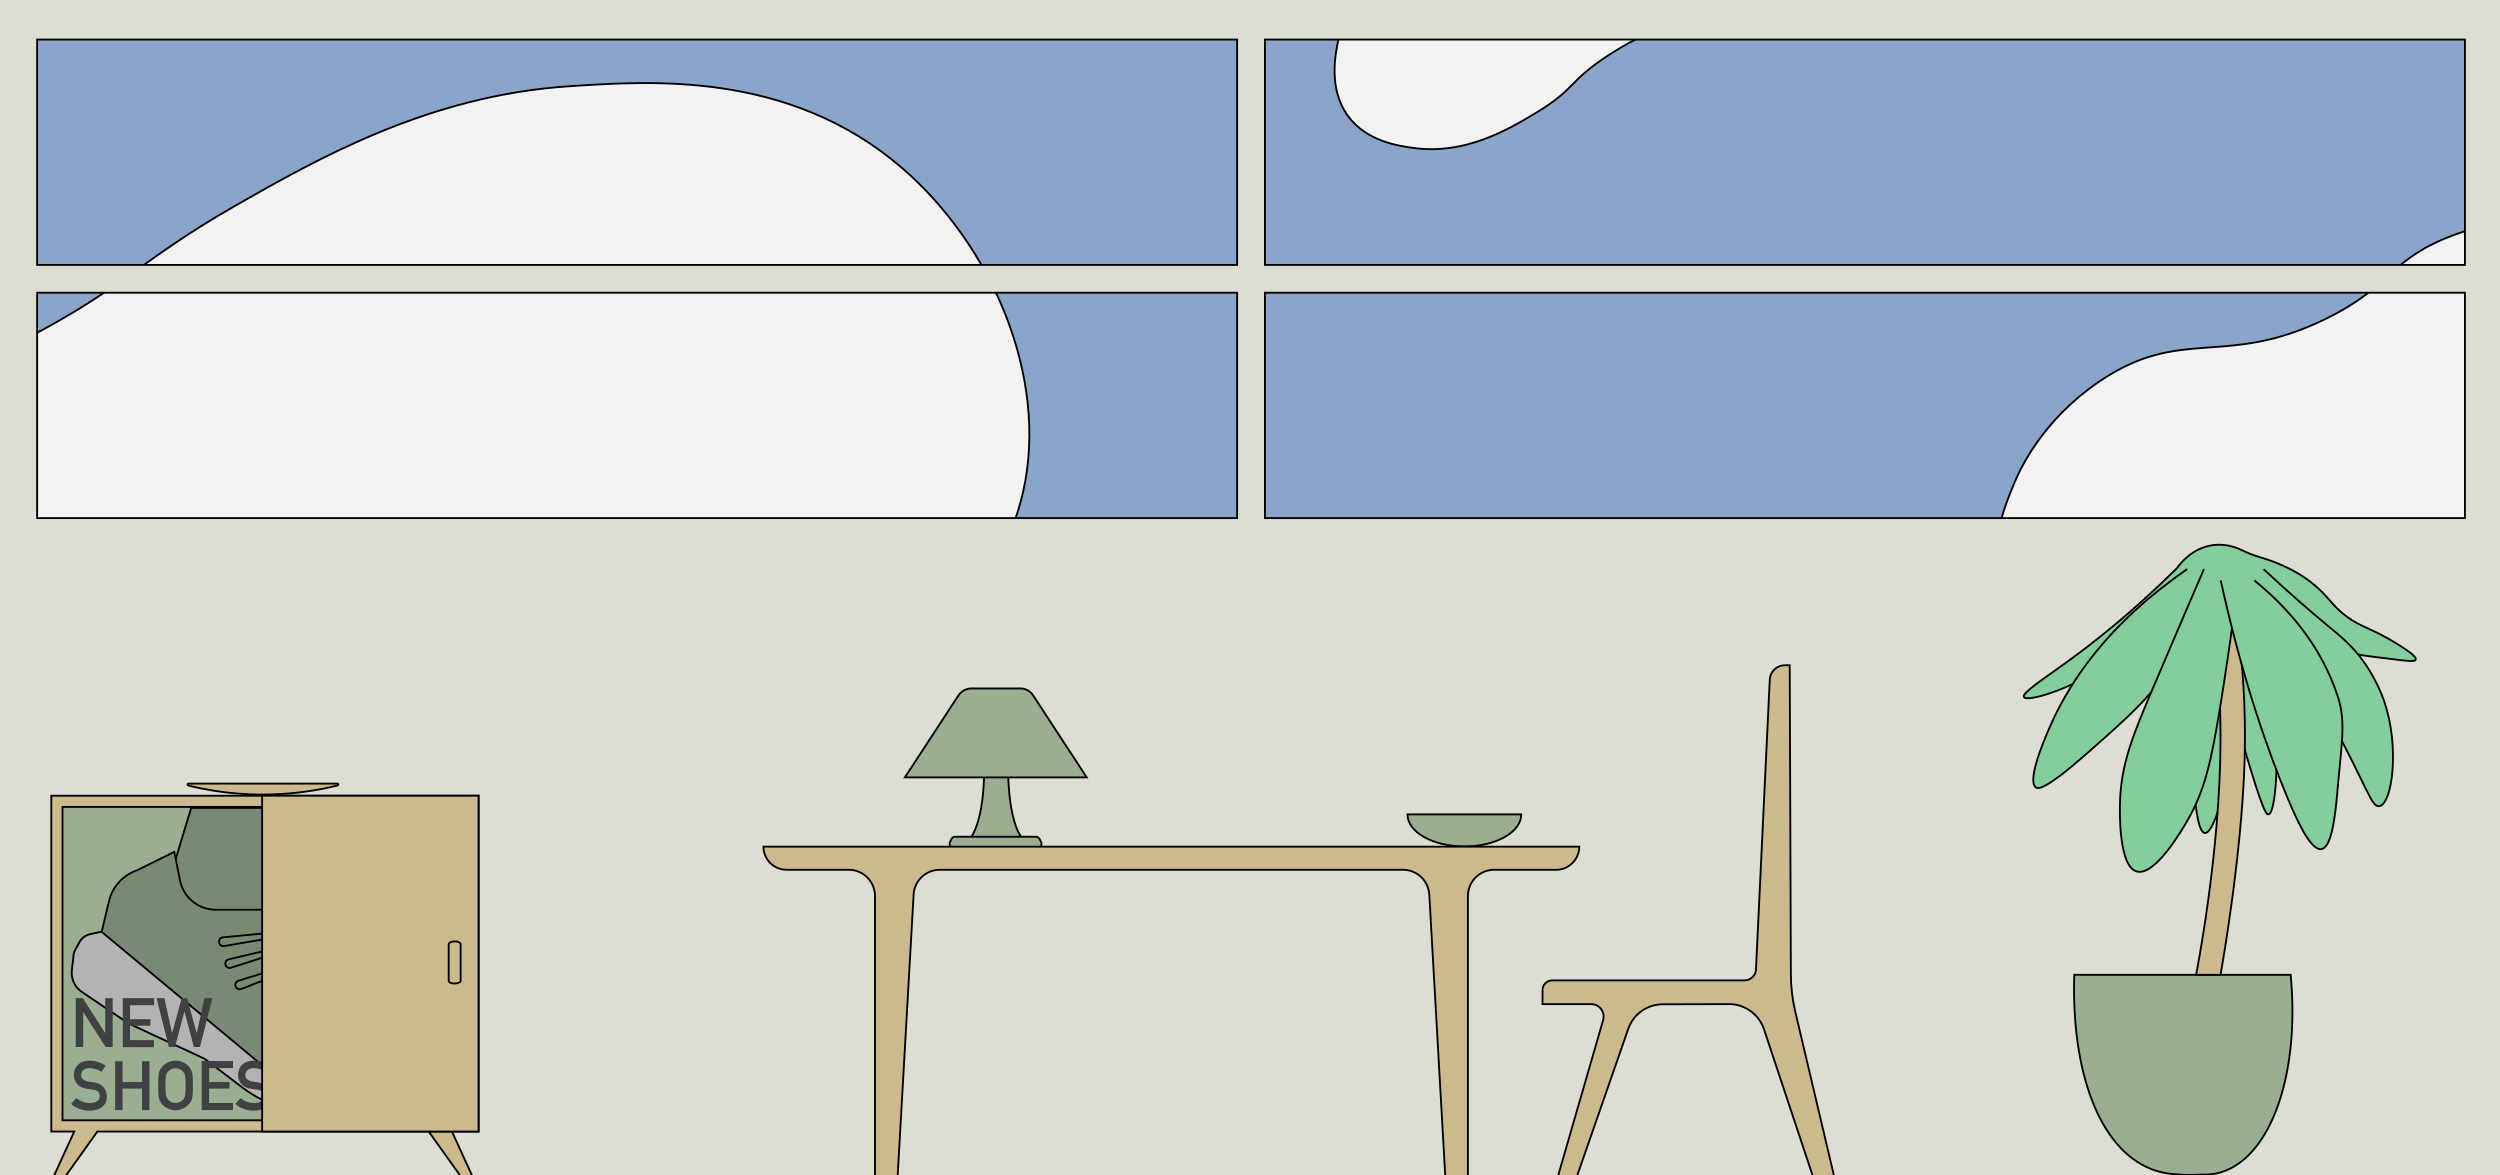 <?xml version="1.0" encoding="utf-8"?>
<!-- Generator: Adobe Illustrator 22.1.0, SVG Export Plug-In . SVG Version: 6.00 Build 0)  -->
<svg version="1.1" xmlns="http://www.w3.org/2000/svg" xmlns:xlink="http://www.w3.org/1999/xlink" x="0px" y="0px"
	 viewBox="0 0 1340 630" style="enable-background:new 0 0 1340 630;" xml:space="preserve">
<rect x="0" y="0" width="1340" height="630" fill="#333333" stroke="none"/>
<style type="text/css">
	.st0{fill:#8BA4C9;}
	.st1{fill:#F2F2F2;stroke:#000000;stroke-miterlimit:10;}
	.st2{fill:#FFFFFF;stroke:#000000;stroke-miterlimit:10;}
	.st3{fill:#DDDDD3;}
	.st4{fill:none;stroke:#000000;stroke-miterlimit:10;}
	.st5{fill:#CCB98D;stroke:#000000;stroke-miterlimit:10;}
	.st6{fill:#9AAF92;stroke:#000000;stroke-miterlimit:10;}
	.st7{fill:#E8E7E7;}
	.st8{fill:#84CE9B;stroke:#000000;stroke-miterlimit:10;}
	.st9{fill:#B3B3B3;stroke:#000000;stroke-miterlimit:10;}
	.st10{fill:#7A8974;stroke:#000000;stroke-miterlimit:10;}
	.st11{fill:#414143;}
	.st12{clip-path:url(#SVGID_3_);}
	.st13{fill:#E8E0CD;}
	.st14{clip-path:url(#SVGID_5_);}
	.st15{clip-path:url(#SVGID_9_);fill:#8BA4C9;stroke:#000000;stroke-miterlimit:10;}
	.st16{clip-path:url(#SVGID_11_);}
	.st17{clip-path:url(#SVGID_13_);fill:#E8E0CD;stroke:#424143;stroke-miterlimit:10;}
	.st18{clip-path:url(#SVGID_15_);}
	.st19{clip-path:url(#SVGID_17_);fill:#E8E0CD;stroke:#424143;stroke-miterlimit:10;}
	.st20{clip-path:url(#SVGID_19_);}
	.st21{clip-path:url(#SVGID_21_);fill:#E8E0CD;stroke:#424143;stroke-miterlimit:10;}
	.st22{clip-path:url(#SVGID_23_);}
	.st23{clip-path:url(#SVGID_25_);fill:#8BA4C9;}
	.st24{clip-path:url(#SVGID_29_);}
	.st25{clip-path:url(#SVGID_31_);fill:#E8E0CD;stroke:#424143;stroke-miterlimit:10;}
	.st26{clip-path:url(#SVGID_33_);}
	.st27{clip-path:url(#SVGID_35_);fill:none;stroke:#414143;stroke-miterlimit:10;}
	.st28{clip-path:url(#SVGID_37_);}
	.st29{clip-path:url(#SVGID_39_);fill:#E8E0CD;stroke:#424143;stroke-miterlimit:10;}
	.st30{clip-path:url(#SVGID_41_);}
	.st31{clip-path:url(#SVGID_43_);fill:#E8E0CD;stroke:#424143;stroke-miterlimit:10;}
	.st32{clip-path:url(#SVGID_47_);}
	.st33{clip-path:url(#SVGID_49_);fill:#E8E0CD;stroke:#414143;stroke-miterlimit:10;}
	.st34{clip-path:url(#SVGID_51_);fill:#8BA4C9;stroke:#414143;stroke-miterlimit:10;}
	.st35{fill:#7282B2;}
	.st36{fill:#E8E0CD;stroke:#414143;stroke-miterlimit:10;}
	.st37{fill:#7282B2;stroke:#000000;stroke-miterlimit:10;}
	.st38{clip-path:url(#SVGID_53_);fill:#7282B2;stroke:#000000;stroke-miterlimit:10;}
	.st39{clip-path:url(#SVGID_55_);fill:#7282B2;stroke:#000000;stroke-miterlimit:10;}
	.st40{clip-path:url(#SVGID_57_);fill:none;stroke:#000000;stroke-miterlimit:10;}
	.st41{clip-path:url(#SVGID_59_);fill:none;stroke:#000000;stroke-miterlimit:10;}
	.st42{clip-path:url(#SVGID_61_);fill:#7282B2;stroke:#000000;stroke-miterlimit:10;}
	.st43{clip-path:url(#SVGID_63_);fill:#7282B2;stroke:#000000;stroke-miterlimit:10;}
	.st44{clip-path:url(#SVGID_65_);fill:#7282B2;stroke:#000000;stroke-miterlimit:10;}
	.st45{clip-path:url(#SVGID_67_);fill:#7282B2;stroke:#000000;stroke-miterlimit:10;}
	.st46{clip-path:url(#SVGID_69_);fill:#7282B2;stroke:#000000;stroke-miterlimit:10;}
	.st47{clip-path:url(#SVGID_72_);fill:#7282B2;stroke:#000000;stroke-miterlimit:10;}
	.st48{clip-path:url(#SVGID_74_);fill:#7282B2;stroke:#000000;stroke-miterlimit:10;}
	.st49{clip-path:url(#SVGID_76_);fill:#7282B2;stroke:#000000;stroke-miterlimit:10;}
	.st50{clip-path:url(#SVGID_78_);fill:#8BA4C9;}
	.st51{clip-path:url(#SVGID_80_);}
	.st52{fill:#F2DCA5;}
	.st53{clip-path:url(#SVGID_82_);}
	.st54{clip-path:url(#SVGID_84_);fill:#7282B2;stroke:#000000;stroke-miterlimit:10;}
	.st55{clip-path:url(#SVGID_86_);fill:#7282B2;stroke:#000000;stroke-miterlimit:10;}
	.st56{fill:none;}
	.st57{clip-path:url(#SVGID_88_);fill:none;stroke:#000000;stroke-miterlimit:10;}
	.st58{clip-path:url(#SVGID_90_);fill:#8BA4C9;}
	.st59{clip-path:url(#SVGID_92_);}
	.st60{clip-path:url(#SVGID_94_);}
</style>
<g id="Layer_2">
</g>
<g id="Layer_1">
	<rect x="-15.5" y="-10.4" class="st0" width="1380" height="305.6"/>
	<path class="st1" d="M-178.9,352.2c19.4-68.6,67.4-107.9,88.3-122.6c29.1-20.5,37.5-15.7,90.4-41.1c63.3-30.4,72.4-47.4,125.9-78
		c43.8-25,104.1-59.5,179.9-64.3c41.8-2.7,116.8-8.6,177.5,43.5c48.4,41.5,79,112.1,65.4,173.4c-6.2,27.9-20.8,50.9-34.9,73
		c0,0-26,41-61.9,73c-62.9,56.1-172.1,61.4-304.2,77.2c-224.9,26.8-279.3,55.5-315.5,14.4C-207.9,455-184.1,370.7-178.9,352.2z"/>
	<path class="st1" d="M813.6-60.7c-9.6,3.1-84.6,28.1-96,81c-1.8,8.1-5.9,27.2,5,42c10,13.5,27,15.9,35,17c27.5,3.8,50.4-9.6,66-19
		c21.3-12.9,16.9-16.7,39-31c31.8-20.6,44.6-15,60-33c2.4-2.8,21-25.1,14-46c-9-26.7-52.7-29.6-59-30
		C846.6-81.8,823.1-67.3,813.6-60.7z"/>
	<path class="st1" d="M1246.4,171c-54.3,26.5-76.9,3.3-121.5,33.7c-30.4,20.8-42.1,46.8-45.1,53.9c-5.3,12.8-11.3,27.1-7.7,42.5
		c8.4,35.2,63.6,59.7,107.8,52.8c29.2-4.5,26.4-18.5,81.6-39.6c29.5-11.3,35.2-9.1,66.3-22c17.1-7.1,39.4-16.5,63.2-33.3
		c32.7-23.1,64.9-45.8,63.9-76.7c-1.2-36.3-47.6-58.2-51.8-60.1c-34.6-15.8-68.7-3.1-86,3.1C1279.8,138.7,1283.5,152.9,1246.4,171z"
		/>
	<polyline class="st2" points="1196.5,310 1201.5,302 1236.5,306 1236.5,309 	"/>
	<path class="st3" d="M1351.2,638.6V-4.5H-5.2v643.2h1356.4L1351.2,638.6L1351.2,638.6z M678,21.2h643.2V142H678V21.2z M678,156.9
		h643.2v120.8H678V156.9z M19.9,21.2h643.2V142H19.9V21.2z M19.9,156.9h643.2v120.8H19.9V156.9z"/>
	<rect x="678" y="21.2" class="st4" width="643.2" height="120.8"/>
	<rect x="19.9" y="21.2" class="st4" width="643.2" height="120.8"/>
	<rect x="19.9" y="156.9" class="st4" width="643.2" height="120.8"/>
	<rect x="678" y="156.9" class="st4" width="643.2" height="120.8"/>
	<polygon class="st5" points="255.5,635.5 239.5,600.5 225.5,600.5 250.5,635.5 	"/>
	<polygon class="st5" points="256.5,426.5 27.5,426.5 27.5,606.5 39.8,606.5 26.5,635.5 31.5,635.5 52.2,606.5 256.5,606.5 	"/>
	<path class="st6" d="M540.4,411.2h-5.2h-2.5h-5.2c0,0,1.1,42.8-15.6,42.8h20.8h2.5H556C539.3,453.9,540.4,411.2,540.4,411.2z"/>
	<path class="st6" d="M555.2,448.5h-43.3c-0.8,0-1.6,0.5-1.9,1.2l-0.8,1.6c-0.7,1.4,0.3,3.2,1.9,3.2h45c1.6,0,2.7-1.7,1.9-3.2
		l-0.8-1.6C556.7,449,556,448.5,555.2,448.5z"/>
	<path class="st6" d="M815.4,436.5c0,9.5-13.6,17.2-30.5,17.2s-30.5-7.7-30.5-17.2H815.4z"/>
	<path class="st7" d="M684.5,412.6"/>
	<path class="st5" d="M846.5,453.8H629.2h-2.8H409.2l0,0c0,6.8,5.5,12.4,12.4,12.4h33.3c7.8,0,14.1,6.3,14.1,14.1v163.1h11.4
		l9.3-163.9c0.4-7.5,6.6-13.3,14.1-13.3h122.7h2.8H752c7.5,0,13.6,5.8,14.1,13.3l9.3,163.9h11.4V480.3c0-7.8,6.3-14.1,14.1-14.1
		h33.3C840.9,466.2,846.5,460.6,846.5,453.8L846.5,453.8z"/>
	<path class="st5" d="M834.8,631.4l24.5-84.7c1.2-4.2-2-8.5-6.4-8.5h-26.1v-7.5c0-2.9,2.3-5.2,5.2-5.2h103c3.3,0,6.1-2.6,6.2-5.9
		l7.4-155.3c0.2-4.3,3.7-7.7,8-7.7h2.7l0.6,165.3c0,6.9,0.8,13.8,2.4,20.5l21,89H972l-26.5-79.7c-2.7-8.1-10.3-13.5-18.8-13.5
		l-35.4,0.1c-8.4,0-15.9,5.3-18.6,13.3l-27.8,79.9L834.8,631.4L834.8,631.4z"/>
	<path class="st6" d="M553.8,372.8l28.7,43.9H550h-32.5H485l28.7-43.9c1.5-2.3,4.2-3.8,7-3.8H547C549.7,369,552.3,370.4,553.8,372.8
		z"/>
	<path class="st8" d="M1198.8,338.5c3.5,39.8-1.7,68.4-7,87c-1.7,5.9-6.2,21.4-10,21c-4.1-0.4-5.6-18.9-7-36c-0.8-9.1-1.4-17-1-28
		c0.6-15.1,2.5-19.4,4-36c0.6-7.2,1.3-17.8,1-31"/>
	<path class="st8" d="M1208.8,346.5c11.7,33.7,12.3,58.5,11,74c-0.3,3.3-1.3,15.8-4,16c-1,0.1-2.9-1.4-13-36c-2.4-8.2-3.6-12.3-4-14
		c-5.5-22.5-3-31.5-8-54c-0.8-3.6-2.1-8.8-4-15"/>
	<path class="st8" d="M1283.8,344.5c-11.2-6.9-15.9-7.6-23-12c-8.1-5.1-10.9-9.8-16-15c-6.3-6.4-16.5-13.9-34-19
		c-3.1-0.9-6.1-2.1-8.9-3.5c-7.8-3.8-16.1-4.1-23.6-0.4c-4.9,2.4-8.8,6.2-11.6,10.1c-23.9,23.6-44.7,40-59.9,50.9
		c-11.7,8.5-23.1,15.8-22,18c1.3,2.6,19.7-2.6,36-12c5.3-3.1,11-7,30-24c5.8-5.2,13.3-12.1,21.9-20.2l33.1-4.3
		c11.9,6.3,20.8,12.6,27,17.5c12.7,10,18,16.9,30,20c2.2,0.6,8.8,1.4,22,3c6.3,0.8,9.6,1.1,10,0
		C1295.6,351.7,1288.2,347.2,1283.8,344.5z"/>
	<path class="st8" d="M1213.3,305.1c14.5,13.5,26.3,23.6,34.5,30.4c6.4,5.3,12.7,10.2,19,19c1.5,2.1,7.2,10.2,11,21
		c8.6,24.6,4.5,55.5-2.5,56.6c-4.3,0.7-6.5-10.4-26-46c-10.7-19.6-20.9-35.5-27-45c-7.2-11.2-13.5-20.5-18-27"/>
	<path class="st6" d="M1227.8,522.5h-116c-1.6,51.1,13,92.8,41,104c4.2,1.7,9.2,2.8,15,3c3.6,0.4,6.8,0.3,9.3,0.2
		c1.1-0.1,2.2-0.1,3.3-0.1c4.9,0.1,9-0.7,12.4-2.1C1217.4,618,1232.8,575.6,1227.8,522.5z"/>
	<path class="st5" d="M1179.8,315.5c0,0,10.4,19.2,10.4,80.3s-13.1,126.7-13.1,126.7h13.1c0,0,13.1-72.1,13.1-126.7
		s-8.5-80.3-8.5-80.3"/>
	<path class="st8" d="M1172.3,305.1c-42.7,29.4-62.2,60-72,81c-1.6,3.5-14.8,32-9,36c1,0.7,4.4,1.9,27-18c22.9-20.2,34.4-30.3,44-46
		c6.3-10.3,15.3-28,19-53"/>
	<path class="st8" d="M1181.3,305.1c-4.2,9.7-13.8,32-27,63c-11.2,26.3-17.6,41.6-18,63c-0.1,4.3-0.7,33.3,9,36
		c9.8,2.8,24.6-22.9,27-27c9.6-16.7,12.9-31.7,18-63c2.8-17.4,6-38.7,9-63"/>
	<path class="st8" d="M1190.3,311.1c11.9,54.1,25.6,92.1,36,117c4.8,11.4,12.2,28,18,27c6-1,7.7-20.5,9-36c1.7-19.8,4.1-32.1,0-45
		c-9.2-29-28.4-49.6-45-63"/>
	<rect x="33.5" y="432.5" class="st6" width="218" height="168"/>
	<path class="st5" d="M101,420h79.9c0.6,0,0.7,0.8,0.1,1c-10.8,2.7-42.5,9.5-80.2,0C100.3,420.8,100.4,420,101,420z"/>
	<path class="st9" d="M56.2,499l-7.8,1.7c-2.5,0.5-4.6,2.1-5.8,4.3l-2.2,4c-0.6,1-0.9,2.1-1,3.2l-0.9,7.8c-0.5,4.6,1.5,9.1,5.4,11.7
		l23.4,15.8c0.9,0.6,1.9,1.2,2.9,1.7l38.8,18c0.4,0.2,0.8,0.4,1.2,0.7l19.7,15c9,6.9,19.7,11.4,30.9,13l6.5,0.9
		c2.9,0.4,5.8,0.6,8.8,0.6H218c2.8,0,5.3-1.8,6.2-4.5l0,0c0.9-2.7-0.1-5.7-2.4-7.3l-6.8-4.9c-0.3-0.2-0.5-0.4-0.8-0.5L60.6,499.6
		C59.2,498.9,57.7,498.7,56.2,499z"/>
	<polygon class="st10" points="146,500.5 181.4,433 102.5,433 94,461 96,495.5 	"/>
	<path class="st10" d="M54.5,499.5l91.8,76.3c9.1,7.6,20.7,11.7,32.5,11.7H208c4.6,0,8.9-2.5,11.1-6.5l3.4-6.1
		c1.9-3.5,2.7-7.5,2.1-11.4l0,0c-0.7-5-3.8-9.3-8.4-11.4l-39.1-18.8c-3.6-1.8-6.5-4.8-8.1-8.5l-14.2-34c-0.8-2-2.7-3.2-4.9-3.2
		h-34.3c-8.9,0-16.7-6.1-18.9-14.7l-3.3-16.3l-19.8,9.8c-7.6,2.6-13.4,8.9-15.2,16.7L54.5,499.5z"/>
	<path class="st11" d="M40.6,535h3.8l11.9,18.6h0.1V535h4v26.2h-3.8l-11.9-18.6h-0.1v18.6h-4V535z"/>
	<path class="st11" d="M65.8,535h16.8v3.8H69.7v7.5h10.9v3.5H69.7v7.7h12.8v3.8H65.8V535z"/>
	<path class="st11" d="M83.9,535h4.2l4.1,18.6h0.1l5.1-18.6h2.9l5.1,18.6h0.1l4.1-18.6h4.2l-6.6,26.2h-3.3l-5-18.9h-0.1l-5,18.9
		h-3.3L83.9,535z"/>
	<path class="st11" d="M40.9,588.6c2,1.6,4.6,2.6,7.4,2.6c3.2,0,5.2-1.5,5.2-3.6c0-1.8-1.1-3.2-3.4-3.5c-1.2-0.1-2.1-0.3-3.5-0.5
		c-4.5-0.6-7-3.6-7-7.4c0-4.5,3.1-7.7,8.5-7.7c3.2,0,6.1,1.1,8.5,2.7l-2.2,3.3c-1.9-1.2-4.2-2-6.5-2c-2.4,0-4.4,1.3-4.4,3.8
		c0,1.5,1.1,2.9,3.7,3.4c0.7,0.1,1.7,0.3,2.9,0.4c4.9,0.6,7.2,4,7.2,7.6c0,4.8-3.6,7.6-9.2,7.6c-3.9,0-7.3-1.2-10-3.6L40.9,588.6z"
		/>
	<path class="st11" d="M76.1,583.5H65.7V595h-4v-26.2h4V580h10.4v-11.2h4V595h-4V583.5z"/>
	<path class="st11" d="M85.9,573.2c1.3-2.3,4.1-4.7,8.2-4.7s7,2.4,8.2,4.7c0.8,1.5,1.1,2.3,1.1,8.6s-0.3,7.1-1.1,8.6
		c-1.3,2.3-4.1,4.7-8.2,4.7s-7-2.4-8.2-4.7c-0.8-1.5-1.1-2.3-1.1-8.6S85,574.8,85.9,573.2z M90,589.3c0.8,1,2.2,1.9,4.1,1.9
		s3.2-0.9,4.1-1.9c1-1.3,1.3-2.1,1.3-7.4s-0.3-6.1-1.3-7.4c-0.8-1-2.2-1.9-4.1-1.9s-3.2,0.9-4.1,1.9c-1,1.3-1.3,2.1-1.3,7.4
		S89,587.9,90,589.3z"/>
	<path class="st11" d="M108.1,568.7h16.8v3.8h-12.8v7.5H123v3.5h-10.9v7.7h12.8v3.8h-16.8C108.1,595,108.1,568.7,108.1,568.7z"/>
	<path class="st11" d="M128.9,588.6c2,1.6,4.6,2.6,7.4,2.6c3.2,0,5.2-1.5,5.2-3.6c0-1.8-1.1-3.2-3.4-3.5c-1.2-0.1-2.1-0.3-3.5-0.5
		c-4.5-0.6-7-3.6-7-7.4c0-4.5,3.1-7.7,8.5-7.7c3.2,0,6.1,1.1,8.5,2.7l-2.2,3.3c-1.9-1.2-4.2-2-6.5-2c-2.4,0-4.4,1.3-4.4,3.8
		c0,1.5,1.1,2.9,3.7,3.4c0.7,0.1,1.7,0.3,2.9,0.4c4.9,0.6,7.2,4,7.2,7.6c0,4.8-3.6,7.6-9.2,7.6c-3.9,0-7.3-1.2-10-3.6L128.9,588.6z"
		/>
	<path class="st10" d="M160.5,498.5l-41,3.9c-0.7,0.1-1.3,0.4-1.7,1l0,0c-1.2,1.7,0.3,4,2.3,3.7l43.1-7.4l-1.1-0.8
		C161.6,498.6,161,498.4,160.5,498.5z"/>
	<path class="st10" d="M162.7,504.7l-40.1,9.5c-0.7,0.2-1.3,0.6-1.6,1.2l0,0c-0.9,1.9,0.8,3.9,2.8,3.3l41.7-13.3l-1.2-0.6
		C163.8,504.6,163.2,504.6,162.7,504.7z"/>
	<path class="st10" d="M167.1,513.4l-39.3,12.3c-0.7,0.2-1.2,0.7-1.5,1.3l0,0c-0.8,1.9,1.1,3.9,3.1,3.1L170,514l-1.3-0.5
		C168.2,513.2,167.7,513.2,167.1,513.4z"/>
	<rect x="140.5" y="426.5" class="st5" width="116" height="180"/>
	<path class="st5" d="M240.5,506.1v19.6c0,1.2,2.8,1.9,4.9,1.2l0,0c0.9-0.3,1.5-0.7,1.5-1.2v-19.6c0-0.4-0.4-0.8-0.9-1.1l0,0
		C243.9,504.1,240.5,504.8,240.5,506.1z"/>
	<g>
		<g>
			<g>
				<defs>
					<circle id="SVGID_2_" cx="-358.9" cy="-178.8" r="114.5"/>
				</defs>
				<clipPath id="SVGID_3_">
					<use xlink:href="#SVGID_2_"  style="overflow:visible;"/>
				</clipPath>
				<g class="st12">
					<circle id="SVGID_7_" class="st13" cx="-358.9" cy="-178.8" r="114.5"/>
				</g>
			</g>
			<g>
				<defs>
					<circle id="SVGID_4_" cx="-358.9" cy="-178.8" r="114.5"/>
				</defs>
				<clipPath id="SVGID_5_">
					<use xlink:href="#SVGID_4_"  style="overflow:visible;"/>
				</clipPath>
				<g class="st14">
					<g>
						<defs>
							<circle id="SVGID_6_" cx="-358.9" cy="-178.8" r="114.5"/>
						</defs>
						<clipPath id="SVGID_9_">
							<use xlink:href="#SVGID_6_"  style="overflow:visible;"/>
						</clipPath>
						<path class="st15" d="M-405-258.5c-15,7.4-22.6,19.6-31.5,34.2c-4.5,7.3-13.1,21.6-17.5,42c-0.8,3.5-1.2,6.3-1.4,8.8
							c-0.2,2.2-0.9,7.9-0.4,19.8c0.3,7.6,0.6,13.4,1.8,21.2c1.1,7,2,12.4,4.3,18.3c3.1,7.8,6,9.9,14.7,21.3
							c11,14.5,9.7,15.7,19.3,28c6.1,7.7,10.8,13.7,17.3,19.3c16.4,14.1,34.8,17.6,40.3,18.7c37.7,7.2,69.6-14.8,85-25
							c13.8-9.1,38.9-25.7,49.5-58c2.6-7.8,11.2-34.1,0-58.5c-5-11-7.6-7.5-31.5-39.5c-6.6-8.8-11.8-16.3-21.5-27.5
							c-12.5-14.5-17.6-18.2-19.5-19.5c-12.2-8.4-24.2-10.7-31.7-12c-14.1-2.5-25.1-1-47,2C-390.8-262.6-398.9-261.5-405-258.5z"/>
					</g>
					<g>
						<defs>
							<circle id="SVGID_10_" cx="-358.9" cy="-178.8" r="114.5"/>
						</defs>
						<clipPath id="SVGID_11_">
							<use xlink:href="#SVGID_10_"  style="overflow:visible;"/>
						</clipPath>
						<g class="st16">
							<g>
								<defs>
									<circle id="SVGID_12_" cx="-358.9" cy="-178.8" r="114.5"/>
								</defs>
								<clipPath id="SVGID_13_">
									<use xlink:href="#SVGID_12_"  style="overflow:visible;"/>
								</clipPath>
								<path class="st17" d="M-288.2-162.6c9.2,2.3,39.5,10.6,52.2,25.8c1.5,1.7,3.1,4,3.8,7.2c2.2,11-9.3,23.9-19.8,28.5
									c-21.4,9.4-57.4-7.4-58.2-30C-310.9-148.6-290-161.5-288.2-162.6z"/>
							</g>
							<g>
								<defs>
									<circle id="SVGID_14_" cx="-358.9" cy="-178.8" r="114.5"/>
								</defs>
								<clipPath id="SVGID_15_">
									<use xlink:href="#SVGID_14_"  style="overflow:visible;"/>
								</clipPath>
								<g class="st18">
									<g>
										<defs>
											<circle id="SVGID_16_" cx="-358.9" cy="-178.8" r="114.5"/>
										</defs>
										<clipPath id="SVGID_17_">
											<use xlink:href="#SVGID_16_"  style="overflow:visible;"/>
										</clipPath>
										<polyline class="st19" points="-293.5,-130.9 -254,-104.4 -341.8,-40.5 -344.2,-104.6 										"/>
									</g>
									<g>
										<defs>
											<circle id="SVGID_18_" cx="-358.9" cy="-178.8" r="114.5"/>
										</defs>
										<clipPath id="SVGID_19_">
											<use xlink:href="#SVGID_18_"  style="overflow:visible;"/>
										</clipPath>
										<g class="st20">
											<g>
												<defs>
													<circle id="SVGID_20_" cx="-358.9" cy="-178.8" r="114.5"/>
												</defs>
												<clipPath id="SVGID_21_">
													<use xlink:href="#SVGID_20_"  style="overflow:visible;"/>
												</clipPath>
												<path class="st21" d="M-279.2-180c0.2,6.3-0.6,11.4-1.2,15.5c-3.4,20.6-15.9,55.7-40.8,64c-7.6,2.5-23.3,4.9-37.7,5.5
													c-0.1,0-0.2,0-0.3,0c-4.7,0.2-38.7,1-56.8-20.8c-5.7-6.9-9.2-15.3-16-32c-4.6-11.1-9.5-23.1-10.7-31
													c-4.5-29.6,30.3-85.1,83.8-83.8C-309.4-261.3-280.5-212.2-279.2-180z"/>
											</g>
											<g>
												<defs>
													<circle id="SVGID_22_" cx="-358.9" cy="-178.8" r="114.5"/>
												</defs>
												<clipPath id="SVGID_23_">
													<use xlink:href="#SVGID_22_"  style="overflow:visible;"/>
												</clipPath>
												<g class="st22">
													<g>
														<defs>
															<circle id="SVGID_24_" cx="-358.9" cy="-178.8" r="114.5"/>
														</defs>
														<clipPath id="SVGID_25_">
															<use xlink:href="#SVGID_24_"  style="overflow:visible;"/>
														</clipPath>
														<path class="st23" d="M-445.5-154.8c4.3,0,4.4-0.3,11-3c12.4-11.2,12.9-25.8,22.2-35c15.2-5.5,41.2,12.5,75,6.2
															c11.8-4.1,5.8-6.4,20.2-13c19.1-8.8,30.1-12.3,42.1-12.2l-9.2-15l-36-32.5l-26.8-4.5l-27.7-1l-33.1,10.8l-14,13.8
															l-22,35.8c0,0-3,12-3.5,13.2S-445.5-154.8-445.5-154.8z"/>
													</g>
													<g>
														<defs>
															<circle id="SVGID_27_" cx="-358.9" cy="-178.8" r="114.5"/>
														</defs>
														<clipPath id="SVGID_29_">
															<use xlink:href="#SVGID_27_"  style="overflow:visible;"/>
														</clipPath>
														<g class="st24">
															<g>
																<defs>
																	<circle id="SVGID_30_" cx="-358.9" cy="-178.8" r="114.5"/>
																</defs>
																<clipPath id="SVGID_31_">
																	<use xlink:href="#SVGID_30_"  style="overflow:visible;"/>
																</clipPath>
																<path class="st25" d="M-416.5-172.4l11.3,65.3c0.3,1.4,1.6,6.5,6.4,9.6c5.3,3.5,12.8,3.2,18.7-1
																	c1.9-1.8,3.9-3.6,5.8-5.4"/>
															</g>
															<g>
																<defs>
																	<circle id="SVGID_32_" cx="-358.9" cy="-178.8" r="114.5"/>
																</defs>
																<clipPath id="SVGID_33_">
																	<use xlink:href="#SVGID_32_"  style="overflow:visible;"/>
																</clipPath>
																<g class="st26">
																	<g>
																		<defs>
																			<circle id="SVGID_34_" cx="-358.9" cy="-178.8" r="114.5"/>
																		</defs>
																		<clipPath id="SVGID_35_">
																			<use xlink:href="#SVGID_34_"  style="overflow:visible;"/>
																		</clipPath>
																		<path class="st27" d="M-445.5-154.8c1.7,0,2.7-0.1,3.8-0.3l0,0c1.7-0.3,5.6-1.7,7.3-2.8c4.9-3.2,12-17.7,16-25.5
																			c2.6-5.2,4-7.7,4.2-8c9.3-8.7,27.1,4.9,61.2,6c10.7,0.3,20.3-0.6,25.2-7c2.8-3.5,2.4-6.5,3.8-9.5
																			c2.9-6.4,13.7-12.4,49-10"/>
																	</g>
																	<g>
																		<defs>
																			<circle id="SVGID_36_" cx="-358.9" cy="-178.8" r="114.5"/>
																		</defs>
																		<clipPath id="SVGID_37_">
																			<use xlink:href="#SVGID_36_"  style="overflow:visible;"/>
																		</clipPath>
																		<g class="st28">
																			<g>
																				<defs>
																					<circle id="SVGID_38_" cx="-358.9" cy="-178.8" r="114.5"/>
																				</defs>
																				<clipPath id="SVGID_39_">
																					<use xlink:href="#SVGID_38_"  style="overflow:visible;"/>
																				</clipPath>
																				<path class="st29" d="M-389.2-148.8c2.4,0.4,8,1,14.3-1.5c5.9-2.3,9.5-6.1,11-8"/>
																			</g>
																			<g>
																				<defs>
																					<circle id="SVGID_40_" cx="-358.9" cy="-178.8" r="114.5"/>
																				</defs>
																				<clipPath id="SVGID_41_">
																					<use xlink:href="#SVGID_40_"  style="overflow:visible;"/>
																				</clipPath>
																				<g class="st30">
																					<g>
																						<defs>
																							<circle id="SVGID_42_" cx="-358.9" cy="-178.8" r="114.5"/>
																						</defs>
																						<clipPath id="SVGID_43_">
																							<use xlink:href="#SVGID_42_"  style="overflow:visible;"/>
																						</clipPath>
																						<path class="st31" d="M-411.2-141.6c-0.8,0.8-3.3,3-7.2,3.5c-2.8,0.3-5-0.4-6.1-0.9"/>
																					</g>
																					<g>
																						<defs>
																							<circle id="SVGID_44_" cx="-358.9" cy="-178.8" r="114.5"/>
																						</defs>
																						<clipPath id="SVGID_45_">
																							<use xlink:href="#SVGID_44_"  style="overflow:visible;"/>
																						</clipPath>
																					</g>
																					<g>
																						<defs>
																							<circle id="SVGID_46_" cx="-358.9" cy="-178.8" r="114.5"/>
																						</defs>
																						<clipPath id="SVGID_47_">
																							<use xlink:href="#SVGID_46_"  style="overflow:visible;"/>
																						</clipPath>
																						<g class="st32">
																							<g>
																								<defs>
																									<circle id="SVGID_48_" cx="-358.9" cy="-178.8" r="114.5"/>
																								</defs>
																								<clipPath id="SVGID_49_">
																									<use xlink:href="#SVGID_48_"  style="overflow:visible;"/>
																								</clipPath>
																								<path class="st33" d="M-234.9-143.3c-3.4-2.6-11.3-7.3-31.2-3.6c-40.8,7.5-49,34.4-96.8,60.5
																									c-32.6,17.8-55.3,19.8-54.6,27.1c0.9,8.7,34.2,12.8,55.5,13.6c10.9,0.4,115.1,3,134.8-48.3
																									C-220.9-110.1-222.3-133.4-234.9-143.3z"/>
																							</g>
																							<g>
																								<defs>
																									<circle id="SVGID_50_" cx="-358.9" cy="-178.8" r="114.5"/>
																								</defs>
																								<clipPath id="SVGID_51_">
																									<use xlink:href="#SVGID_50_"  style="overflow:visible;"/>
																								</clipPath>
																								<path class="st34" d="M-290.6-174.3c-4.5,7.3-21.5,34.7-25.9,55.1c-0.8,3.5-1.2,6.3-1.4,8.8
																									c-0.2,2.2-0.9,7.9-0.4,19.8c0.3,7.6,0.6,13.4,1.8,21.2c1.1,7,2,12.4,4.3,18.3c3.1,7.8,6,9.9,14.7,21.3
																									c11,14.5,9.7,15.7,19.3,28c6.1,7.7,10.8,13.7,17.3,19.3c16.4,14.1,34.8,17.6,40.3,18.7
																									c37.7,7.2,69.6-14.8,85-25c13.8-9.1,38.9-25.7,49.5-58c2.6-7.8,11.2-34.1,0-58.5c-5-11-7.6-7.5-31.5-39.5
																									c-6.6-8.8-11.8-16.3-21.5-27.5c-12.5-14.5-17.6-18.2-19.5-19.5c-12.2-8.4-24.2-10.7-31.7-12
																									c-14.1-2.5-44.3-8.9-66.2-5.9"/>
																							</g>
																							<g>
																								<circle id="SVGID_8_" class="st4" cx="-358.9" cy="-178.8" r="114.5"/>
																							</g>
																						</g>
																					</g>
																					<path class="st35" d="M731.4,453.2L731.4,453.2c-6.2,0-11.2-5-11.2-11.2v-9h22.5v9
																						C742.7,448.2,737.6,453.2,731.4,453.2z"/>
																					<path class="st4" d="M731.4,453.2L731.4,453.2c-6.2,0-11.2-5-11.2-11.2v-22.8h22.5V442
																						C742.7,448.2,737.6,453.2,731.4,453.2z"/>
																					<path class="st36" d="M-326.8-190.3c-3.1-14,3.3-27.6,14.5-33c8.2-3.9,18.5-3.2,26,2.2
																						c11.5,8.4,12.4,25.3,6.5,36c-3.2,5.8-7.9,9.1-10.8,10.8"/>
																					<path class="st37" d="M-702.1,6.5"/>
																					<g>
																						<g>
																							<circle id="SVGID_26_" class="st0" cx="-282.1" cy="551" r="114.5"/>
																						</g>
																						<g>
																							<defs>
																								<circle id="SVGID_52_" cx="-282.1" cy="551" r="114.5"/>
																							</defs>
																							<clipPath id="SVGID_53_">
																								<use xlink:href="#SVGID_52_"  style="overflow:visible;"/>
																							</clipPath>
																							<polyline class="st38" points="-225,588.8 -205.6,610.2 -222.5,643.7 -263.1,657.5 -265.3,647.5 -268.9,615 
																																															"/>
																						</g>
																						<g>
																							<defs>
																								<circle id="SVGID_54_" cx="-282.1" cy="551" r="114.5"/>
																							</defs>
																							<clipPath id="SVGID_55_">
																								<use xlink:href="#SVGID_54_"  style="overflow:visible;"/>
																							</clipPath>
																							<circle class="st39" cx="-282.1" cy="551" r="78.8"/>
																						</g>
																						<g>
																							<defs>
																								<circle id="SVGID_56_" cx="-282.1" cy="551" r="114.5"/>
																							</defs>
																							<clipPath id="SVGID_57_">
																								<use xlink:href="#SVGID_56_"  style="overflow:visible;"/>
																							</clipPath>
																							<line class="st40" x1="-346.4" y1="580" x2="-337.9" y2="580"/>
																						</g>
																						<g>
																							<defs>
																								<circle id="SVGID_58_" cx="-282.1" cy="551" r="114.5"/>
																							</defs>
																							<clipPath id="SVGID_59_">
																								<use xlink:href="#SVGID_58_"  style="overflow:visible;"/>
																							</clipPath>
																							<line class="st41" x1="-314.5" y1="576.4" x2="-304.5" y2="572.9"/>
																						</g>
																						<g>
																							<defs>
																								<circle id="SVGID_60_" cx="-282.1" cy="551" r="114.5"/>
																							</defs>
																							<clipPath id="SVGID_61_">
																								<use xlink:href="#SVGID_60_"  style="overflow:visible;"/>
																							</clipPath>
																							<path class="st42" d="M-336.1,572.7l-4.4,31.7c-1.2,9,6.8,16.5,15.7,14.6l7.9-1.7"/>
																						</g>
																						<g>
																							<defs>
																								<circle id="SVGID_62_" cx="-282.1" cy="551" r="114.5"/>
																							</defs>
																							<clipPath id="SVGID_63_">
																								<use xlink:href="#SVGID_62_"  style="overflow:visible;"/>
																							</clipPath>
																							<path class="st43" d="M-266.8,635.1l-12.8,6.8l-13.9,7.4c-1.6,0.8-3.1,1.8-4.5,3l-60.3,9.5l83.4,33.4
																								l88-10.7l53-60.7l-3.2-90.3l-43.8,61l-29.6,10.3l-3.4,10.3c-2.5,7.5-6.7,14.2-12.4,19.6l0,0
																								c-5.8,5.5-12.9,9.5-20.6,11.6l-4.2,1.1c-6.5,1.8-14.5-1.7-15.3-8.5L-266.8,635.1z"/>
																						</g>
																						<g>
																							<defs>
																								<circle id="SVGID_64_" cx="-282.1" cy="551" r="114.5"/>
																							</defs>
																							<clipPath id="SVGID_65_">
																								<use xlink:href="#SVGID_64_"  style="overflow:visible;"/>
																							</clipPath>
																							<path class="st44" d="M-308.5,625.2"/>
																						</g>
																						<g>
																							<defs>
																								<circle id="SVGID_66_" cx="-282.1" cy="551" r="114.5"/>
																							</defs>
																							<clipPath id="SVGID_67_">
																								<use xlink:href="#SVGID_66_"  style="overflow:visible;"/>
																							</clipPath>
																							<polygon class="st45" points="-484,559.8 -472.4,583.6 -469.7,606 -483.1,625.9 -474.8,685.6 -538.8,593.2 
																																															"/>
																						</g>
																						<g>
																							<defs>
																								<circle id="SVGID_68_" cx="-282.1" cy="551" r="114.5"/>
																							</defs>
																							<clipPath id="SVGID_69_">
																								<use xlink:href="#SVGID_68_"  style="overflow:visible;"/>
																							</clipPath>
																							<path class="st46" d="M-322.6,550"/>
																						</g>
																						<g>
																							<defs>
																								<circle id="SVGID_71_" cx="-282.1" cy="551" r="114.5"/>
																							</defs>
																							<clipPath id="SVGID_72_">
																								<use xlink:href="#SVGID_71_"  style="overflow:visible;"/>
																							</clipPath>
																							<path class="st47" d="M-297.9,547.2"/>
																						</g>
																						<g>
																							<defs>
																								<circle id="SVGID_73_" cx="-282.1" cy="551" r="114.5"/>
																							</defs>
																							<clipPath id="SVGID_74_">
																								<use xlink:href="#SVGID_73_"  style="overflow:visible;"/>
																							</clipPath>
																							<path class="st48" d="M-321.6,555"/>
																						</g>
																						<g>
																							<defs>
																								<circle id="SVGID_75_" cx="-282.1" cy="551" r="114.5"/>
																							</defs>
																							<clipPath id="SVGID_76_">
																								<use xlink:href="#SVGID_75_"  style="overflow:visible;"/>
																							</clipPath>
																							<path class="st49" d="M-299.6,554"/>
																						</g>
																						<g>
																							<circle id="SVGID_1_" class="st4" cx="-282.1" cy="551" r="114.5"/>
																						</g>
																					</g>
																					<path class="st8" d="M-884-121c7.5-8.8,13.3-5.9,25-15c18.4-14.3,12.5-27.8,28-48c9.3-12.1,27.5-20.4,64-37
																						c18.7-8.5,27.5-11,35-7c9,4.9,11.7,17,13,23c2.9,12.9,0.6,24.8-2,32c-15.7,43.7-90.2,41.1-116,80
																						c-1.3,2-8.9,13.6-23,23c-8,5.3-15.7,10.4-22,8C-894.7-67-899.6-102.8-884-121z"/>
																					<path class="st8" d="M-709-112c7.5-8.8,13.3-5.9,25-15c18.4-14.3,12.5-27.8,28-48c9.3-12.1,27.5-20.4,64-37
																						c18.7-8.5,27.5-11,35-7c9,4.9,11.7,17,13,23c2.9,12.9,0.6,24.8-2,32c-15.7,43.7-90.2,41.1-116,80
																						c-1.3,2-8.9,13.6-23,23c-8,5.3-15.7,10.4-22,8C-719.7-58-724.6-93.8-709-112z"/>
																					<path class="st5" d="M-839-116c4.5,9.3,8.8,21.5,9,39c0.1,4.7-0.6,10.5-2,22c-3.1,25.7-5.9,34-4,49
																						c1.7,13.6,5.4,17.5,7,19c7.5,6.9,21,8.2,25,3c4.9-6.3-9-17.3-12-41c-1.5-11.9,0.8-18.9,2-28
																						c2.1-15.4,2.5-36.5-11-68"/>
																					<path class="st5" d="M-664-98c-22.7,29.8-28.5,53-31,68c-1.7,10.4-4.3,27.5,4,33c3.5,2.3,9.3,2.7,13,0
																						c9-6.6-1.8-26.6,0-51c0.9-11.7,6.9-32.3,22-52"/>
																					<path class="st8" d="M-844.7-116.9c4.4,0,6.9-1.2,8.3-2.3c0.9-0.7,2.6-2.3,5.3-3c0.5-0.1,0.8-0.1,1.3-0.3
																						c2.1-0.6,3.5-1.8,4.4-2.7"/>
																					<path class="st8" d="M-671.7-95.7c1.6-0.8,3.5-1.5,5.7-2c0.9-0.2,1.4-0.3,2-0.3c1.8-0.3,4.4-0.9,7.7-2.4"/>
																					<g>
																						<g>
																							<defs>
																								<circle id="SVGID_77_" cx="140.3" cy="277.7" r="114.4"/>
																							</defs>
																							<clipPath id="SVGID_78_">
																								<use xlink:href="#SVGID_77_"  style="overflow:visible;"/>
																							</clipPath>
																							<circle class="st50" cx="140.3" cy="277.7" r="114.4"/>
																						</g>
																						<g>
																							<defs>
																								<circle id="SVGID_79_" cx="140.3" cy="277.7" r="114.4"/>
																							</defs>
																							<clipPath id="SVGID_80_">
																								<use xlink:href="#SVGID_79_"  style="overflow:visible;"/>
																							</clipPath>
																							<g class="st51">
																								<path class="st52" d="M232.2,277.7c0,6.1-1.1,12.1-2.2,17.8c-1.2,5.9-3.5,11.4-5.7,16.9
																									c-2.3,5.5-3.9,11.6-7.2,16.5c-3.3,5-8.3,8.7-12.5,12.9c-4.2,4.2-9.1,7.5-14.1,10.8
																									c-4.9,3.3-9.2,8-14.7,10.3c-5.4,2.3-11.8,1.7-17.8,2.9c-5.7,1.1-11.4,3.3-17.5,3.3s-11.8-2.1-17.5-3.3
																									c-5.9-1.2-11.7-2.1-17.1-4.4c-5.5-2.3-11.3-4.3-16.2-7.6c-5-3.3-9.8-7.1-14-11.3
																									c-4.2-4.2-7.2-9.5-10.6-14.4c-3.3-4.9-5.3-10.5-7.6-16c-2.3-5.4-5.1-10.7-6.3-16.6c-1.1-5.7-2-11.7-2-17.8
																									c0-6.1,0.6-12.1,1.7-17.8c1.2-5.9,4.3-11.1,6.6-16.5c2.3-5.5,3.9-11.3,7.2-16.2c3.3-5,6.4-10.2,10.7-14.5
																									c4.2-4.2,9.4-7.5,14.3-10.8s9.8-7.1,15.4-9.4c5.4-2.3,11.6-2.9,17.5-4.1c5.7-1.1,11.7-2.3,17.8-2.3
																									c6.1,0,12.3-0.4,18.1,0.7c5.9,1.2,12.1,2.6,17.6,4.8c5.5,2.3,10.8,5.9,15.7,9.2c5,3.3,7.7,9.3,11.9,13.5
																									s8.7,8,12.1,12.9c3.3,4.9,7.7,9.4,10,15c2.3,5.4,1.9,11.8,3.1,17.7C230,265.9,232.2,271.6,232.2,277.7z"/>
																							</g>
																						</g>
																						<g>
																							<defs>
																								<circle id="SVGID_81_" cx="140.3" cy="277.7" r="114.4"/>
																							</defs>
																							<clipPath id="SVGID_82_">
																								<use xlink:href="#SVGID_81_"  style="overflow:visible;"/>
																							</clipPath>
																							<g class="st53">
																								<g>
																									<g>
																										<g>
																											<defs>
																												<circle id="SVGID_83_" cx="145" cy="335" r="233.5"/>
																											</defs>
																											<clipPath id="SVGID_84_">
																												<use xlink:href="#SVGID_83_"  style="overflow:visible;"/>
																											</clipPath>
																											<path class="st54" d="M137.4,220.1c-3.3,0.2-16.9,1.2-30,10.4c-7.5,5.3-6.9,7.7-30,41.2
																												c-6.7,9.8-9,12.8-8,16.5c1.6,5.7,9.8,7.5,37.9,12.4c69.3,11.6,41.6,4.1,61.8,8.2
																												c11.2,2.2,18.8,4.5,25.9,0c10-6.1,11.6-20,12-22.6c1.4-13.5-5.3-23.9-10-31
																												C193.1,249.1,171.7,218.3,137.4,220.1z"/>
																										</g>
																										<g>
																											<g>
																												<defs>
																													<circle id="SVGID_85_" cx="145" cy="335" r="233.5"/>
																												</defs>
																												<clipPath id="SVGID_86_">
																													<use xlink:href="#SVGID_85_"  style="overflow:visible;"/>
																												</clipPath>
																												<path class="st55" d="M67.7,492l-3.5,20.6c-0.4,2.4,0.2,4.9,1.6,6.9l7.7,11.2c2.4,3.5,7.1,4.9,11.2,3.3
																													l0,0c2-0.8,3.9-2.4,4.9-4.5l0.8-1.6c1-2,1.2-4.5,0.6-6.7l-7-25.1"/>
																											</g>
																											<g>
																												<g>
																													<path class="st37" d="M94.2,337.1C84,341.2,51,445.4,61.6,492l42.8,18.3l6.1-173.3H94.2V337.1z"/>
																												</g>
																												<g>
																													<g>
																														<polyline class="st37" points="88.1,488 73.8,594 263.4,583.8 220.6,477.8 
																																																													"/>
																													</g>
																													<circle class="st56" cx="145" cy="335" r="233.5"/>
																													<g>
																														<path class="st37" d="M263.4,290.2l1.8-19c0-1-0.2-1.8-0.6-2.7l-9.8-16.3c-1-1.6-0.8-3.9,0.6-5.3
																															l0.2-0.2c1.8-1.8,4.9-1.6,6.5,0.4l3.9,4.9c0.6,0.6,1.6,0.4,1.8-0.4l6.1-19.6c0.8-2.7,3.7-3.9,6.1-2.7
																															l6.9,3.5c0.4,0.2,0.8,0.4,1.2,0.8l3.7,3.7c1.2,1.2,1.6,2.9,1,4.5l-9.2,27.7c0,0.2-0.2,0.6-0.2,0.8
																															l-2,15.7c0,0.2,0,0.2,0,0.4c0,2.2-0.6,20.4-10.2,24.3"/>
																													</g>
																													<g>
																														<path class="st7" d="M151.7,291.2"/>
																													</g>
																													<g>
																														<path class="st37" d="M166.2,244.5c-0.8-1.2-8.8-14.5-23.4-14.5c-14.9,0-23,13.7-23.4,14.5
																															c-4.3,7.7-13.7,15.5-13.1,27.6c0.4,7.5,4.7,22.4,8.8,27.5c0.5,1.2,4.5,5.3,10.3,8.7
																															c-0.1,0.7-0.3,1.5-0.4,2.2c-0.6,2.9-1.8,7.1-4.1,12.2c0,1.4,0,2.7,0,4.1c19,15.9,32.4,15.1,40.8-2
																															c-2-2.7-4.5-6.7-6.1-12.2c-0.3-0.9-0.5-1.8-0.7-2.7c7-4,12.6-10.1,14.2-13.1
																															c4.3-8.4,5.7-18.6,6.1-24.5C175.8,262,171.1,252.9,166.2,244.5z"/>
																													</g>
																													<g>
																														<defs>
																															<circle id="SVGID_87_" cx="145" cy="335" r="233.5"/>
																														</defs>
																														<clipPath id="SVGID_88_">
																															<use xlink:href="#SVGID_87_"  style="overflow:visible;"/>
																														</clipPath>
																														<path class="st57" d="M141.1,294.3"/>
																														<path class="st57" d="M145.2,253.5"/>
																													</g>
																													<g>
																														<path class="st37" d="M263.4,284.1c-2,8.2,18.3,30.2,8.1,40.4c-7.3,7.5-26.9,56.5-35.5,60
																															c-5.3,2.2-11.4-22-19.2-33.1c-4.9-6.1-19.7-19.1-26.7-22.4l0,0l-32.8-12.2l-0.6,3.7
																															c-0.8,5.3-4.5,9.6-9.6,11l0,0c-3.9,1-10.8-0.2-14.1-2.4l-12.2-8.2l-26.5,16.3L82,483.7
																															c0,0.2,0,0.4,0,0.6v7.1c0,1.8,0.6,3.5,1.8,4.7c1.4,1.4,3.3,2,5.3,1.8L222,486.1
																															c1.8-0.2,3.3-0.8,4.7-2.2c1.4-1.4,2.2-3.3,2.2-5.3v-4.1c0-0.6,0-1.2-0.2-1.8L208,384
																															c0.6,0.2,0.6-3.5,1-3.5c22.9,29,37.8-6.3,44.8-22.8c6.3-3.9,11.2-4.1,20-12.6
																															c8.2-8.2,17.5-18.3,22.4-20.4C285.8,305.9,273.6,303,263.4,284.1z"/>
																													</g>
																													<g>
																														<line class="st4" x1="141.1" y1="526.7" x2="224.7" y2="602.1"/>
																													</g>
																													<g>
																														<line class="st4" x1="201.8" y1="373.2" x2="195.7" y2="350.7"/>
																													</g>
																													<g>
																														<polygon class="st35" points="105.4,259.7 139.7,256 167.4,263 179.9,264.2 177.1,237.8 169,233.2 
																															157.2,226.9 141.9,227 130.9,229.8 120.5,230.5 111.1,243.8 																														"/>
																													</g>
																													<g>
																														<path class="st4" d="M104.6,259.8c4.1-0.6,7-0.8,13.7-1.6c17.1-2,18.8-2,20.4-2
																															c9.8,0.4,12,3.5,24.5,6.1c9.3,1.9,8.8,1.7,15.2,1.7"/>
																													</g>
																												</g>
																												<g>
																													<g>
																														<path class="st8" d="M18.8,290.2"/>
																													</g>
																												</g>
																												<g>
																													<g>
																														<path class="st8" d="M-34.3,310.6"/>
																													</g>
																													<path class="st37" d="M109.7,259.9c-0.8-0.5-3.2-2.2-6.4-1.8c-4.8,0.6-7.1,5.2-7.4,6
																														c-2.7,5.6-0.8,14.1,4.7,16.4c3,1.3,5.8,0.4,7.1-0.2"/>
																													<path class="st37" d="M173.7,264.6c0.8-0.4,3.5-1.7,6.6-0.9c4.7,1.3,6.2,6.2,6.5,7
																														c1.9,5.9-1.2,14.1-7,15.6c-3.2,0.8-5.7-0.4-7-1.2"/>
																													<line class="st4" x1="101.2" y1="266.6" x2="104.6" y2="273.8"/>
																													<line class="st4" x1="181.2" y1="273.8" x2="177.1" y2="280"/>
																												</g>
																												<line class="st4" x1="141.8" y1="256.9" x2="141.8" y2="285.8"/>
																											</g>
																											<g>
																												<circle id="SVGID_28_" class="st4" cx="140.3" cy="277.7" r="114.4"/>
																											</g>
																										</g>
																										<g>
																											<g>
																												<defs>
																													<circle id="SVGID_89_" cx="-630.7" cy="337.1" r="114.4"/>
																												</defs>
																												<clipPath id="SVGID_90_">
																													<use xlink:href="#SVGID_89_"  style="overflow:visible;"/>
																												</clipPath>
																												<circle class="st58" cx="-630.7" cy="337.1" r="114.4"/>
																											</g>
																											<g>
																												<defs>
																													<circle id="SVGID_91_" cx="-630.7" cy="337.1" r="114.4"/>
																												</defs>
																												<clipPath id="SVGID_92_">
																													<use xlink:href="#SVGID_91_"  style="overflow:visible;"/>
																												</clipPath>
																												<g class="st59">
																													<path class="st3" d="M-556.2,337.1c0,6.6-1.3,13-3,19.1c-1.7,6.3-4.7,12-7.9,17.5
																														c-3.2,5.6-6.1,11.7-10.6,16.2s-10.6,7.4-16.2,10.6c-5.5,3.2-11.5,5.1-17.8,6.7
																														c-6.1,1.6-12.2,4.6-18.8,4.6s-12.7-3.2-18.7-4.9c-6.3-1.7-12.7-2.7-18.2-5.9
																														c-5.6-3.2-9.7-8.3-14.2-12.9c-4.5-4.5-9-9-12.2-14.6c-3.2-5.5-6.6-11.1-8.3-17.4
																														c-1.6-6.1-2.7-12.6-2.7-19.2s1.9-12.9,3.5-19c1.7-6.3,4.9-11.7,8.1-17.2c3.2-5.6,6.1-11.3,10.7-15.8
																														c4.5-4.5,9.5-8.7,15.1-11.9c5.5-3.2,11.5-5.7,17.8-7.4c6.1-1.6,12.5-1,19.1-1s13-0.4,19.1,1.2
																														c6.3,1.7,12.7,3.4,18.2,6.5c5.6,3.2,10.4,7.8,14.9,12.4c4.5,4.5,9.4,9.2,12.6,14.8
																														c3.2,5.5,4.6,12.1,6.3,18.4C-557.7,324.2-556.2,330.5-556.2,337.1z"/>
																												</g>
																											</g>
																											<g>
																												<defs>
																													<circle id="SVGID_93_" cx="-630.7" cy="337.1" r="114.4"/>
																												</defs>
																												<clipPath id="SVGID_94_">
																													<use xlink:href="#SVGID_93_"  style="overflow:visible;"/>
																												</clipPath>
																												<g class="st60">
																													<g>
																														<circle class="st56" cx="-626.1" cy="394.5" r="233.5"/>
																													</g>
																													<line class="st4" x1="-629.2" y1="321.2" x2="-629.2" y2="334.7"/>
																												</g>
																												<g class="st60">
																													<circle id="SVGID_70_" class="st4" cx="-630.7" cy="337.1" r="114.4"/>
																												</g>
																											</g>
																											<path class="st37" d="M107.8,281.8c0,0-0.7-2.6-1.1-6.1"/>
																											<path class="st37" d="M172.9,285.8c0,0,1.1-5.1,1.1-6.9"/>
																										</g>
																									</g>
																								</g>
																							</g>
																						</g>
																					</g>
																				</g>
																			</g>
																		</g>
																	</g>
																</g>
															</g>
														</g>
													</g>
												</g>
											</g>
										</g>
									</g>
								</g>
							</g>
						</g>
					</g>
				</g>
			</g>
		</g>
	</g>
	<circle class="st56" cx="145" cy="335" r="233.5"/>
	<circle class="st56" cx="145" cy="335" r="233.5"/>
	<circle class="st56" cx="145" cy="335" r="233.5"/>
	<circle class="st56" cx="145" cy="335" r="233.5"/>
	<circle class="st56" cx="145" cy="335" r="233.5"/>
	<circle class="st56" cx="145" cy="335" r="233.5"/>
	<circle class="st56" cx="145" cy="335" r="233.5"/>
	<circle class="st56" cx="145" cy="335" r="233.5"/>
	<circle class="st56" cx="145" cy="335" r="233.5"/>
	<circle class="st56" cx="145.6" cy="331.9" r="233.5"/>
	<circle class="st56" cx="145.6" cy="334.6" r="233.5"/>
	<circle class="st56" cx="145" cy="335" r="233.5"/>
	<circle class="st56" cx="145" cy="335" r="233.5"/>
</g>
</svg>
